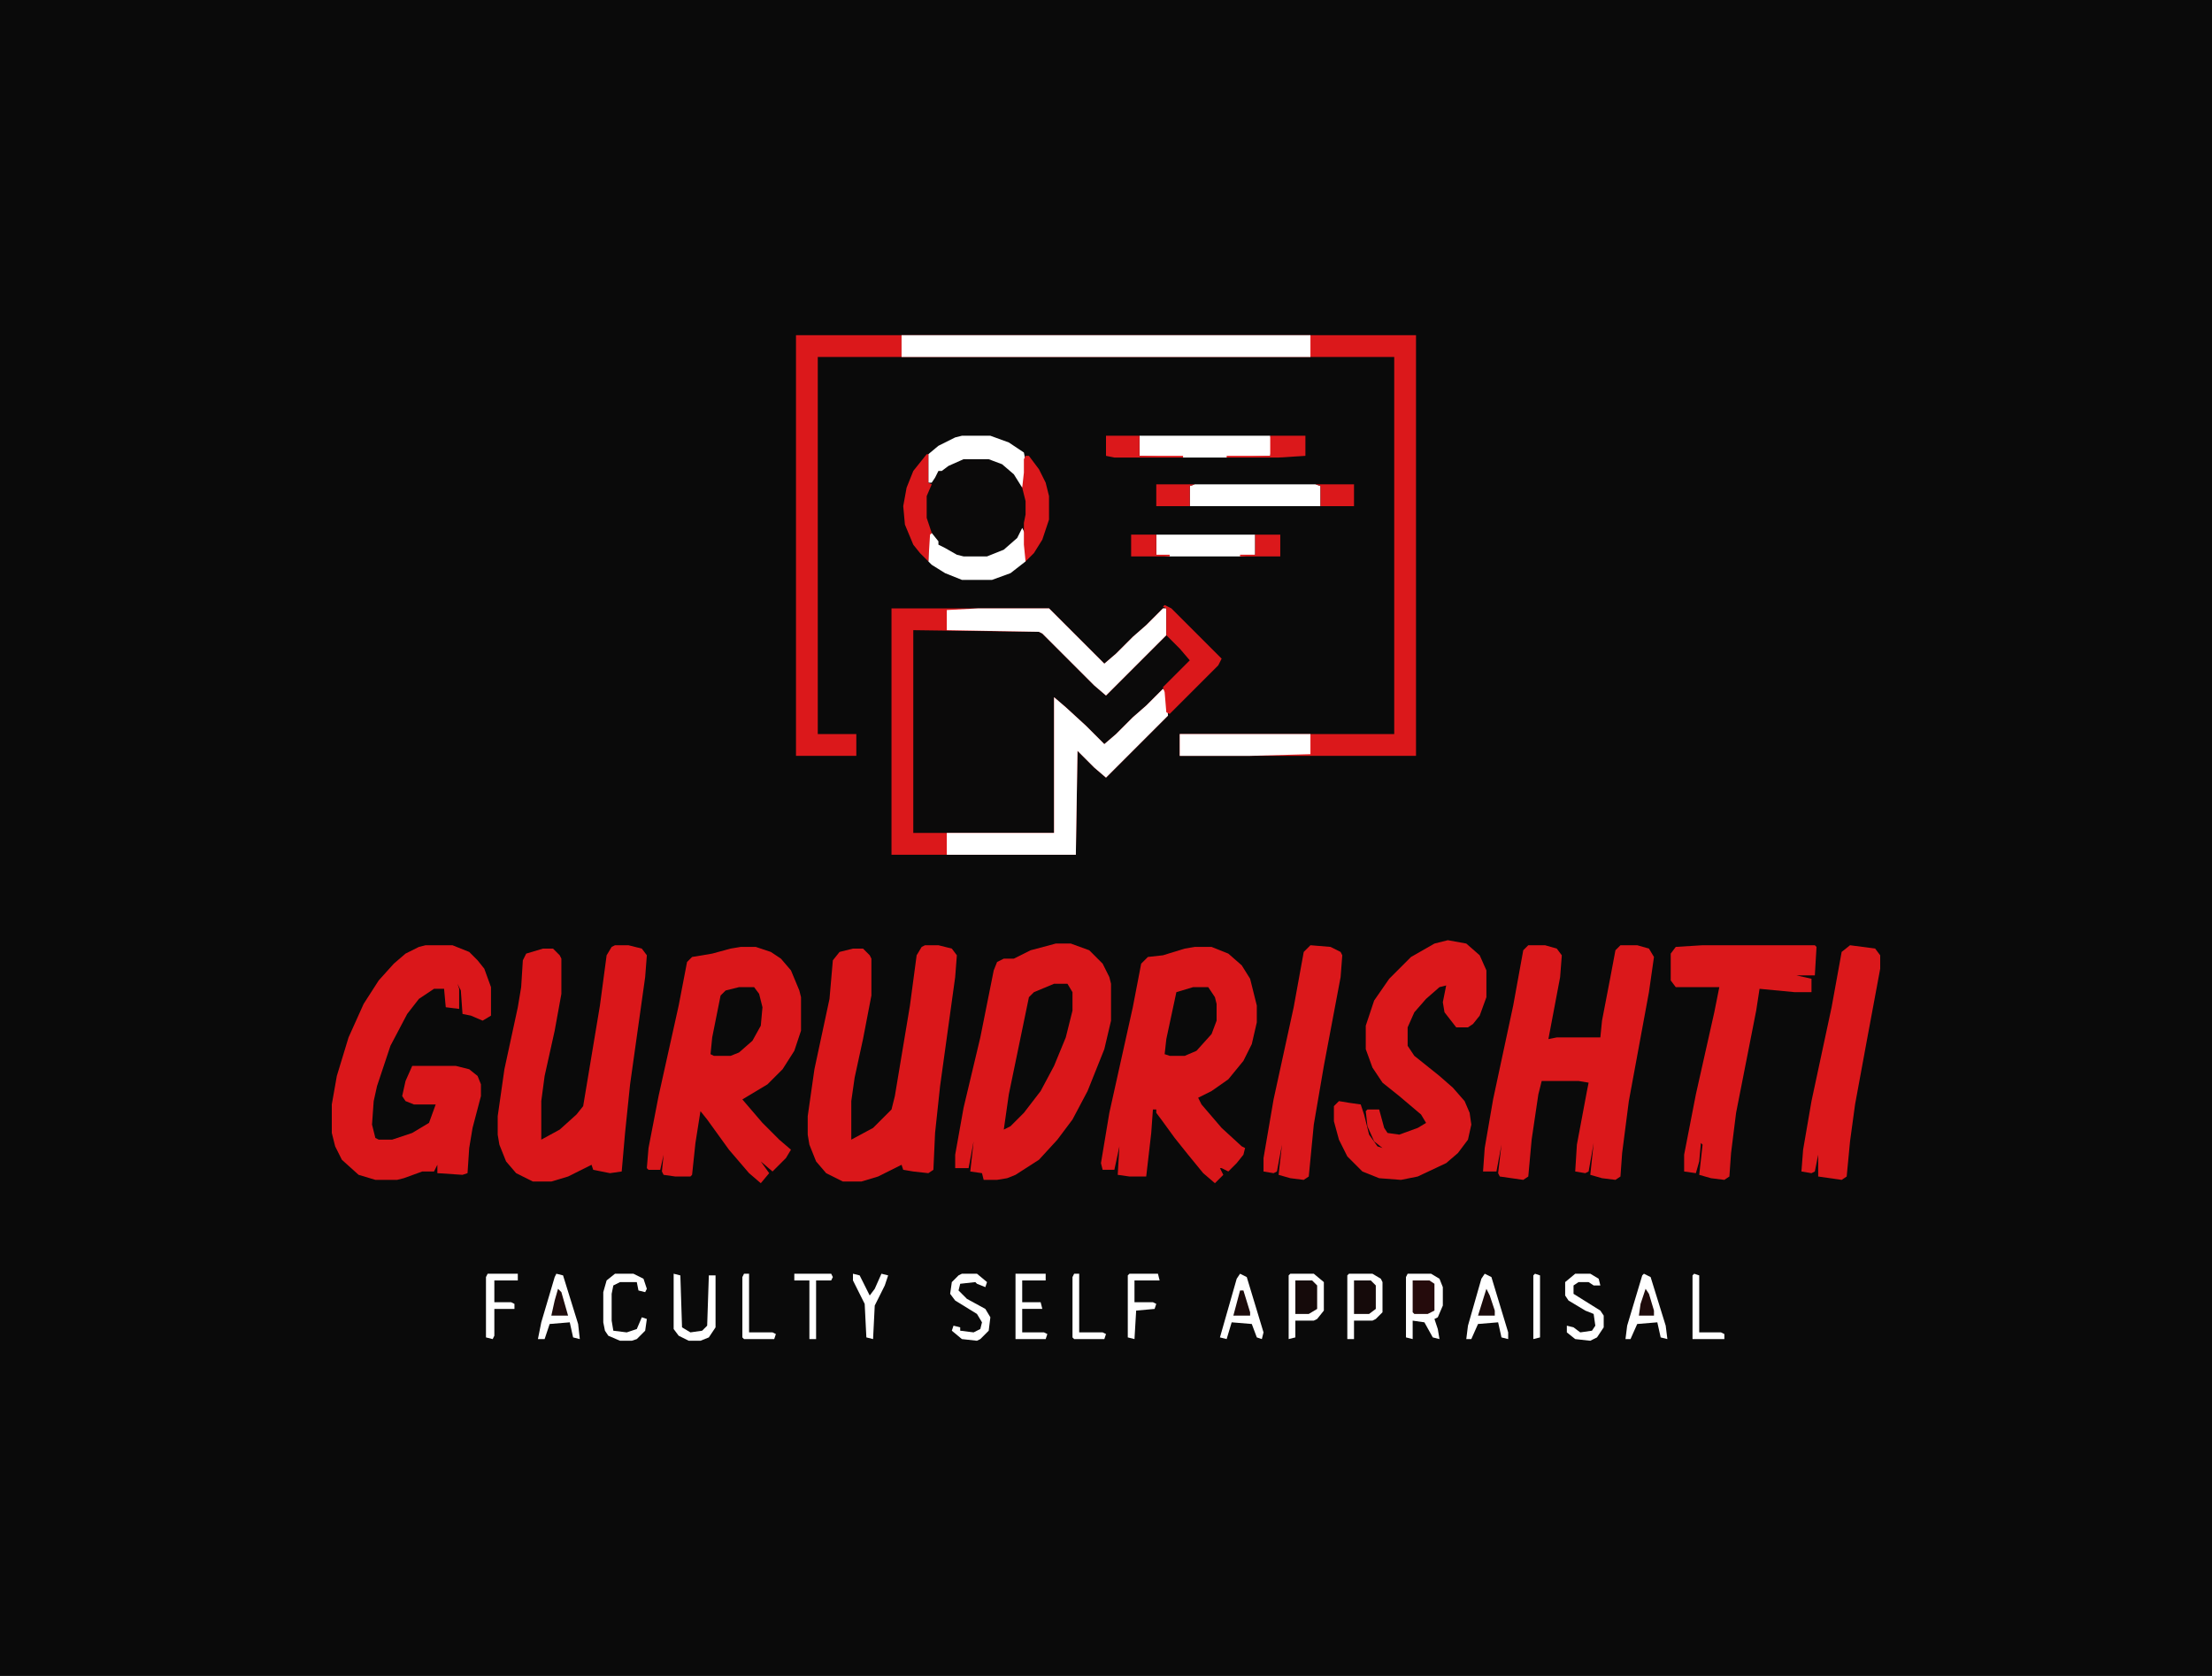 <?xml version="1.0" encoding="UTF-8"?>
<svg version="1.1" viewBox="0 0 1320 1000" width="1320" height="1000" xmlns="http://www.w3.org/2000/svg">
<path transform="translate(0)" d="m0 0h1320v1e3h-1320z" fill="#0A0A0A"/>
<path transform="translate(545,376)" d="m0 0h75l8 7 31 31 7-6 29-29 4 2 12 12-6 7-10 10-7 8-10 10-8 7-10 10-7-6-13-13-8-7-2-2-1 80h-84z" fill="#0B0A0A"/>
<path transform="translate(630,563)" d="m0 0h9l11 4 8 8 4 8 1 4v22l-4 17-10 25-9 17-9 12-11 12-14 9-5 2-6 1h-8l-1-4-7-1 2-18-3 16h-8v-8l5-28 10-42 8-40 2-5 4-2h6l10-5z" fill="#DA171A"/>
<path transform="translate(538,200)" d="m0 0h307v251h-141v-13h128v-225h-294z" fill="#DB181B"/>
<path transform="translate(713,565)" d="m0 0h10l10 4 8 7 5 8 4 16v10l-3 13-5 10-9 11-10 7-8 4 2 4 12 14 12 11 2 1-1 4-4 5-5 5-4-2h-1l2 4-5 5-7-6-9-11-8-10-8-11-3-4v-2h-2l-1 14-3 26h-10l-7-1 1-17-3 14h-7l-1-4 5-30 14-63 5-26 4-4 9-1 13-4z" fill="#DA171A"/>
<path transform="translate(442,565)" d="m0 0h9l9 3 6 4 6 7 5 12 1 4v20l-4 12-7 11-9 9-15 9 12 14 10 10 7 6-3 5-8 8-7-6 5 7-5 6-7-6-12-14-13-18-4-5-3 19-2 19-1 1h-9l-7-1-1-2 1-10-2 9h-7l-1-1 1-12 6-31 12-54 5-26 3-3 12-2 11-3z" fill="#DA171A"/>
<path transform="translate(912,564)" d="m0 0h10l7 2 3 4-1 13-7 37 5-1h26l1-10 5-26 3-16 3-3h10l7 2 3 5-3 21-12 65-4 31-1 14-3 2-8-1-7-2 2-19-3 17-2 1-6-1 1-16 6-32 1-5-6-1h-22l-2 8-4 27-2 22-3 2-14-2-1-2 2-17-3 16h-8l1-14 5-29 12-56 6-33z" fill="#DB181B"/>
<path transform="translate(532,363)" d="m0 0h94l33 33 7-6 10-10 8-7 10-10h2v16l-36 36-7-6-31-31-2-1-75-1v121h84v-81l7 6 12 11 11 11 7-6 10-10 8-7 10-10 2 2 1 14-37 37-7-6-10-10-1 62h-110z" fill="#DB181B"/>
<path transform="translate(254,564)" d="m0 0h16l10 4 5 5 4 5 4 11v17l-5 3-7-3-5-1-1-14-4-8 2 4 1 3v12l-8-1-1-11h-6l-9 6-7 9-10 19-8 24-2 9-1 14 2 8 2 1h8l12-4 10-6 4-11h-13l-5-2-2-3 2-9 4-9h26l8 2 5 4 2 5v7l-5 19-2 12-1 15-3 1-15-1v-5l-2 4h-7l-11 4-4 1h-13l-10-3-10-9-4-8-2-8v-17l3-17 7-23 9-20 9-14 9-10 7-6 8-4z" fill="#DA171A"/>
<path transform="translate(552,564)" d="m0 0h8l8 2 3 4-1 13-9 65-3 28-1 22-3 2-9-1-6-1-1-3-14 7-10 3h-11l-10-5-6-7-4-10-1-6v-11l4-28 9-42 2-23 4-5 8-2h6l4 4 1 2v22l-5 26-5 23-2 14v23l13-7 11-11 2-8 9-54 4-30 3-5z" fill="#DA171A"/>
<path transform="translate(367,564)" d="m0 0h8l8 2 3 4-1 13-9 64-3 29-2 23-7 1-10-2-1-3-14 7-10 3h-11l-10-5-6-7-4-10-1-6v-11l4-28 8-37 2-12 1-16 2-4 10-3h6l4 4 1 2v21l-4 22-6 27-2 15v23l11-6 10-9 4-5 10-60 4-30 3-5z" fill="#DA171A"/>
<path transform="translate(864,561)" d="m0 0 11 2 8 7 4 9v16l-4 11-4 5-3 2h-7l-7-9-1-6 2-10-4 1-8 7-7 8-4 9v11l4 6 15 12 8 7 7 8 3 7 1 7-2 9-6 8-7 6-17 8-10 2-13-1-10-4-9-9-5-10-3-11v-9l3-3 6 1 7 1 2 6 3 12 5 7 3 1-5-4-4-9-1-9 1-1h7l3 11 2 3 7 1 11-4 5-3-3-5-13-11-10-8-6-9-4-11v-14l5-15 9-13 13-13 14-8z" fill="#DB181B"/>
<path transform="translate(1016,564)" d="m0 0h67l1 1-1 17h-11l9 2v8h-10l-21-2-2 13-12 61-3 24-1 14-3 2-8-1-7-2 2-18-1-1-1 11-2 7-7-1v-10l7-36 11-49 3-15h-26l-3-4v-16l3-4z" fill="#DB181B"/>
<path transform="translate(475,200)" d="m0 0h63v13h-50v225h23v13h-36z" fill="#DB181B"/>
<path transform="translate(782,564)" d="m0 0 12 1 6 3 1 2-1 13-10 53-6 35-3 31-3 2-8-1-7-2 2-18-3 16-2 1-6-1v-8l6-35 12-55 6-33z" fill="#DB181B"/>
<path transform="translate(1104,564)" d="m0 0 15 2 3 4v8l-8 43-7 38-3 22-2 21-3 2-14-2v-10-3l-2 10-2 1-6-1 1-13 5-29 12-56 6-33z" fill="#DB181B"/>
<path transform="translate(538,200)" d="m0 0h244v13h-244z" fill="#fff"/>
<path transform="translate(694,411)" d="m0 0 2 2 1 14-37 37-7-6-10-10-1 62h-77v-13h64v-81l7 6 12 11 11 11 7-6 10-10 8-7z" fill="#fff"/>
<path transform="translate(575,273)" d="m0 0h15l9 4 8 7 4 8 2 7v8l-3 10-4 6-7 6-10 4h-14l-10-4-5-4-4-5-4-11v-13l4-9 4-6 9-6z" fill="#0B0A0A"/>
<path transform="translate(584,363)" d="m0 0h42l33 33 7-6 10-10 8-7 10-10h2v16l-36 36-7-6-31-31-2-1-55-1v-12z" fill="#fff"/>
<path transform="translate(629,587)" d="m0 0h8l3 5v11l-4 16-7 17-8 15-10 13-8 8-4 2 3-21 12-58 3-3z" fill="#0A0A0A"/>
<path transform="translate(713,289)" d="m0 0h72l3 1v12h-78v-12z" fill="#fff"/>
<path transform="translate(704,438)" d="m0 0h78v12l-36 1h-42z" fill="#fff"/>
<path transform="translate(680,260)" d="m0 0h78l1 5-1 7-26 1h-26l-26-1z" fill="#fff"/>
<path transform="translate(712,589)" d="m0 0h9l4 6 1 4v10l-3 8-9 10-7 3h-9l-3-1 1-9 6-28z" fill="#0A0A0A"/>
<path transform="translate(441,589)" d="m0 0h9l3 4 2 8-1 11-5 9-8 7-5 2h-10l-2-1 1-10 5-25 3-3z" fill="#0A0A0A"/>
<path transform="translate(695,361)" d="m0 0 4 2 30 30-2 4-29 29-2-1-1-12-1-3 16-16-6-7-8-8v-16l-2-1z" fill="#DB181B"/>
<path transform="translate(610,315)" d="m0 0 2 4v16l-9 7-11 4h-18l-10-4-8-5-2-2v-16l2-1 4 5v2l4 2 7 4 4 1h14l10-4 8-7z" fill="#fff"/>
<path transform="translate(574,260)" d="m0 0h17l11 4 9 6 1 5v13l-2 3-5-8-7-6-8-3h-15l-9 4-4 3h-2l-2 4-2 3h-2v-17l6-5 10-5z" fill="#fff"/>
<path transform="translate(690,319)" d="m0 0h59v12l-9 1h-42l-8-1z" fill="#fff"/>
<path transform="translate(840,760)" d="m0 0h14l5 3 2 5v11l-3 7-2 1 2 6 1 6-4-1-5-9-7-1v11l-4-1v-36z" fill="#fff"/>
<path transform="translate(612,272)" d="m0 0h2l6 8 4 8 2 8v14l-4 12-5 8-5 5-1-10v-13l1-5v-8l-2-8 1-9v-8z" fill="#DB181B"/>
<path transform="translate(553,271)" d="m0 0h1v17l2 1-3 7v13l3 9-1 1-1 16-5-5-4-5-5-12-1-11 2-11 4-10z" fill="#DB181B"/>
<path transform="translate(805,760)" d="m0 0h14l5 3 1 2v18l-4 4-2 1h-11v11h-4v-38z" fill="#fff"/>
<path transform="translate(770,760)" d="m0 0h14l6 5v17l-4 5-2 1h-11v10l-4 1v-38z" fill="#fff"/>
<path transform="translate(332,760)" d="m0 0 4 1 9 29 1 9-4-1-2-9-12 1-3 9h-4l2-10 8-27z" fill="#fff"/>
<path transform="translate(886,760)" d="m0 0 4 2 10 33v4l-4-1-2-9-12 1-4 9h-3l1-8 8-28z" fill="#fff"/>
<path transform="translate(740,760)" d="m0 0 4 2 10 33-1 4-3-1-3-8-12-1-3 10-4-1 10-35z" fill="#fff"/>
<path transform="translate(981,760)" d="m0 0 4 2 9 29 1 8-4-1-2-9-12 1-4 9h-3l1-8 9-30z" fill="#fff"/>
<path transform="translate(402,760)" d="m0 0 4 1 1 31 5 3 7-1 3-3 1-30h4v31l-4 6-5 2h-7l-6-3-3-4z" fill="#fff"/>
<path transform="translate(367,760)" d="m0 0h11l6 3 2 6-1 2-4-1-1-5h-10l-4 2-1 5v16l1 6 8 1 6-2 3-7 3 1-1 7-5 5-3 1h-7l-7-3-2-3-1-5v-18l2-7z" fill="#fff"/>
<path transform="translate(574,760)" d="m0 0h9l6 5-1 3-5-2-1-1-9 1-1 4 5 5 11 6 3 5-1 8-5 5-2 1-9-1-6-5 1-3 4 1v2l8 1 4-2 1-4-3-5-13-8-3-4 1-7 4-4z" fill="#fff"/>
<path transform="translate(940,760)" d="m0 0h9l5 3 1 4h-4l-3-2h-6l-3 2v5l16 10 2 3v7l-4 6-4 2-9-1-5-4v-4l4 1 4 3 7-1 2-3-1-7-5-2-10-6-2-3v-8z" fill="#fff"/>
<path transform="translate(606,760)" d="m0 0h18v4h-14v13h11l1 4h-12v14h13l2 1-1 3h-18z" fill="#fff"/>
<path transform="translate(291,760)" d="m0 0h18v4h-14v13h10l2 1v3h-12v16l-1 2-4-1v-36z" fill="#fff"/>
<path transform="translate(758,260)" d="m0 0h21v12l-16 1h-31v-1h26z" fill="#DB181B"/>
<path transform="translate(660,260)" d="m0 0h20v12h26v1h-41l-5-1z" fill="#DB181B"/>
<path transform="translate(674,760)" d="m0 0h17l1 4h-15v13h11l2 1-1 3-11 1-1 17-4-1v-37z" fill="#fff"/>
<path transform="translate(785,289)" d="m0 0h23v13h-20v-12z" fill="#DB181B"/>
<path transform="translate(690,289)" d="m0 0h23l-3 1v12h-20z" fill="#DB181B"/>
<path transform="translate(843,764)" d="m0 0h10l3 2v16l-4 2h-8l-1-1z" fill="#250B0C"/>
<path transform="translate(808,764)" d="m0 0h10l3 3v14l-4 3h-9z" fill="#150A0A"/>
<path transform="translate(773,764)" d="m0 0h10l3 3v14l-5 3h-8z" fill="#150A0A"/>
<path transform="translate(509,760)" d="m0 0 4 1 6 12 3-4 4-9 4 1-2 6-6 12-1 20-4-1-1-20-7-14z" fill="#fff"/>
<path transform="translate(474,760)" d="m0 0h22l1 2-1 2h-9v35h-4v-35h-9z" fill="#fff"/>
<path transform="translate(641,760)" d="m0 0h3v35h14l2 1-1 3h-18l-1-1v-36z" fill="#fff"/>
<path transform="translate(444,760)" d="m0 0h3v35h14l2 1-1 3h-18l-1-1v-36z" fill="#fff"/>
<path transform="translate(1011,760)" d="m0 0 3 1v34h13l2 1v3h-19v-38z" fill="#fff"/>
<path transform="translate(749,319)" d="m0 0h15v13h-24v-1h9z" fill="#DB181B"/>
<path transform="translate(675,319)" d="m0 0h15v12h8v1h-23z" fill="#DB181B"/>
<path transform="translate(916,760)" d="m0 0 3 1v37l-4 1v-38z" fill="#fff"/>
<path transform="translate(333,769)" d="m0 0 2 2 4 14h-10l2-9z" fill="#1D0B0B"/>
<path transform="translate(982,769)" d="m0 0 2 3 3 10v3h-9l1-7z" fill="#1E0B0B"/>
<path transform="translate(887,769)" d="m0 0 2 4 3 9v3h-10z" fill="#1B0B0B"/>
<path transform="translate(740,770)" d="m0 0h2l4 13v2h-10z" fill="#1B0B0B"/>
</svg>
